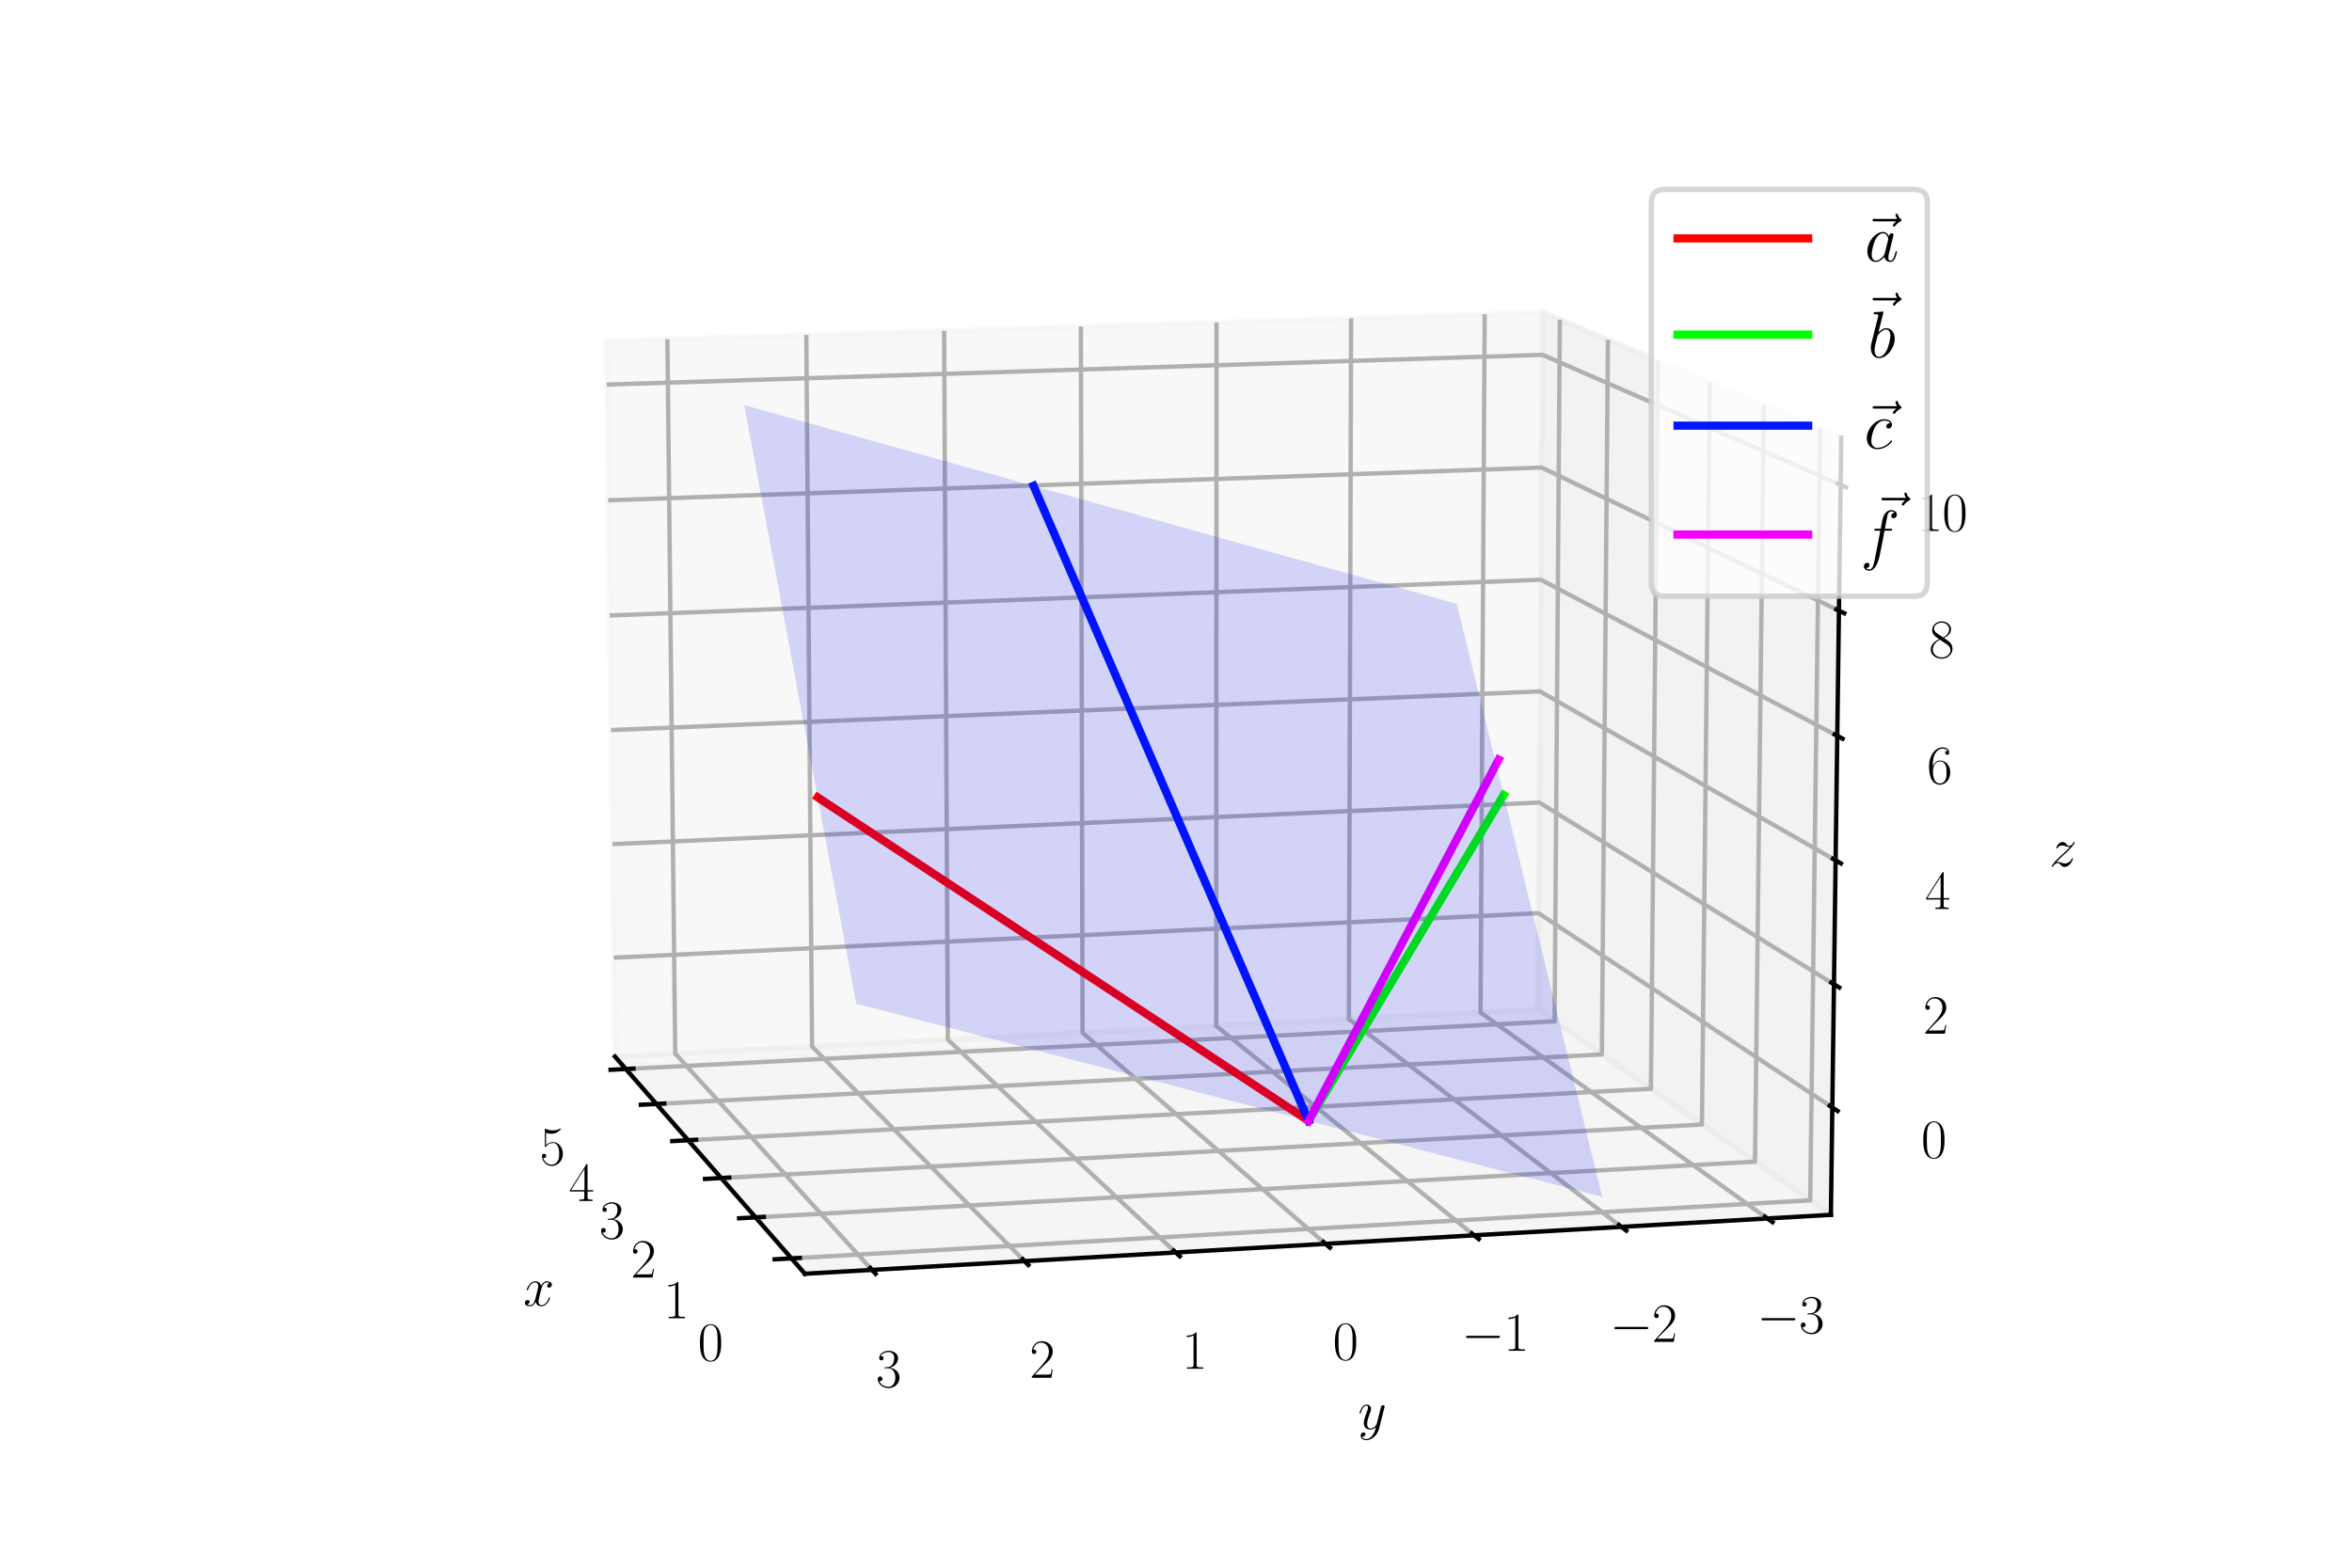 <?xml version="1.0" encoding="utf-8" standalone="no"?>
<!DOCTYPE svg PUBLIC "-//W3C//DTD SVG 1.1//EN"
  "http://www.w3.org/Graphics/SVG/1.1/DTD/svg11.dtd">
<svg xmlns:xlink="http://www.w3.org/1999/xlink" width="432pt" height="288pt" viewBox="0 0 432 288" xmlns="http://www.w3.org/2000/svg" version="1.1">
 <defs>
  <style type="text/css">*{stroke-linejoin: round; stroke-linecap: butt}</style>
 </defs>
 <g id="figure_1">
  <g id="patch_1">
   <path d="M 0 288 
L 432 288 
L 432 0 
L 0 0 
z
" style="fill: #ffffff"/>
  </g>
  <g id="patch_2">
   <path d="M 72 288 
L 360 288 
L 360 0 
L 72 0 
z
" style="fill: #ffffff"/>
  </g>
  <g id="pane3d_1">
   <g id="patch_3">
    <path d="M 282.455 185.47 
L 112.958 194.106 
L 111.356 62.652 
L 283.368 57.396 
" style="fill: #f2f2f2; opacity: 0.5; stroke: #f2f2f2; stroke-linejoin: miter"/>
   </g>
  </g>
  <g id="pane3d_2">
   <g id="patch_4">
    <path d="M 336.288 223.173 
L 282.455 185.47 
L 283.368 57.396 
L 338.189 80.372 
" style="fill: #e6e6e6; opacity: 0.5; stroke: #e6e6e6; stroke-linejoin: miter"/>
   </g>
  </g>
  <g id="pane3d_3">
   <g id="patch_5">
    <path d="M 336.288 223.173 
L 282.455 185.47 
L 112.958 194.106 
L 147.836 234 
" style="fill: #ececec; opacity: 0.5; stroke: #ececec; stroke-linejoin: miter"/>
   </g>
  </g>
  <g id="axis3d_1">
   <g id="line2d_1">
    <path d="M 112.958 194.106 
L 147.836 234 
" style="fill: none; stroke: #000000; stroke-width: 0.8; stroke-linecap: square"/>
   </g>
   <g id="text_1">
    <!-- $x$ -->
    <g transform="translate(96.126 239.879)scale(0.1 -0.1)">
     <defs>
      <path id="CMMI12-78" d="M 3034 2606 
C 2829 2567 2752 2414 2752 2293 
C 2752 2139 2874 2088 2963 2088 
C 3155 2088 3290 2254 3290 2427 
C 3290 2695 2982 2816 2714 2816 
C 2323 2816 2106 2433 2048 2312 
C 1901 2816 1504 2816 1389 2816 
C 736 2816 390 1980 390 1839 
C 390 1814 416 1782 461 1782 
C 512 1782 525 1820 538 1846 
C 755 2555 1184 2689 1370 2689 
C 1658 2689 1715 2420 1715 2267 
C 1715 2127 1677 1980 1600 1673 
L 1382 798 
C 1286 415 1101 64 762 64 
C 730 64 570 64 435 147 
C 666 192 717 383 717 460 
C 717 588 621 664 499 664 
C 346 664 179 530 179 326 
C 179 57 480 -64 755 -64 
C 1062 -64 1280 179 1414 441 
C 1517 64 1837 -64 2074 -64 
C 2726 -64 3072 773 3072 913 
C 3072 945 3046 971 3008 971 
C 2950 971 2944 939 2925 888 
C 2752 326 2381 64 2093 64 
C 1869 64 1747 230 1747 492 
C 1747 632 1773 734 1875 1156 
L 2099 2024 
C 2195 2408 2413 2689 2707 2689 
C 2720 2689 2899 2689 3034 2606 
z
" transform="scale(0.016)"/>
     </defs>
     <use xlink:href="#CMMI12-78" transform="scale(0.996)"/>
    </g>
   </g>
   <g id="Line3DCollection_1">
    <path d="M 145.366 231.175 
L 332.487 220.511 
L 334.312 78.748 
" style="fill: none; stroke: #b0b0b0; stroke-width: 0.8"/>
    <path d="M 138.782 223.644 
L 322.346 213.409 
L 323.973 74.414 
" style="fill: none; stroke: #b0b0b0; stroke-width: 0.8"/>
    <path d="M 132.463 216.416 
L 312.603 206.585 
L 314.046 70.254 
" style="fill: none; stroke: #b0b0b0; stroke-width: 0.8"/>
    <path d="M 126.395 209.475 
L 303.235 200.023 
L 304.507 66.256 
" style="fill: none; stroke: #b0b0b0; stroke-width: 0.8"/>
    <path d="M 120.562 202.803 
L 294.221 193.71 
L 295.333 62.411 
" style="fill: none; stroke: #b0b0b0; stroke-width: 0.8"/>
    <path d="M 114.95 196.385 
L 285.54 187.63 
L 286.504 58.711 
" style="fill: none; stroke: #b0b0b0; stroke-width: 0.8"/>
   </g>
   <g id="xtick_1">
    <g id="line2d_2">
     <path d="M 146.908 231.087 
L 142.281 231.351 
" style="fill: none; stroke: #000000; stroke-width: 0.8; stroke-linecap: square"/>
    </g>
    <g id="text_2">
     <!-- $\mathdefault{0}$ -->
     <g transform="translate(128.177 249.951)scale(0.1 -0.1)">
      <defs>
       <path id="CMR17-30" d="M 2688 2025 
C 2688 2416 2682 3080 2413 3591 
C 2176 4039 1798 4198 1466 4198 
C 1158 4198 768 4058 525 3597 
C 269 3118 243 2524 243 2025 
C 243 1661 250 1106 448 619 
C 723 -39 1216 -128 1466 -128 
C 1760 -128 2208 -7 2470 600 
C 2662 1042 2688 1559 2688 2025 
z
M 1466 -26 
C 1056 -26 813 325 723 812 
C 653 1188 653 1738 653 2096 
C 653 2588 653 2997 736 3387 
C 858 3929 1216 4096 1466 4096 
C 1728 4096 2067 3923 2189 3400 
C 2272 3036 2278 2607 2278 2096 
C 2278 1680 2278 1169 2202 792 
C 2067 95 1690 -26 1466 -26 
z
" transform="scale(0.016)"/>
      </defs>
      <use xlink:href="#CMR17-30" transform="scale(0.996)"/>
     </g>
    </g>
   </g>
   <g id="xtick_2">
    <g id="line2d_3">
     <path d="M 140.293 223.559 
L 135.757 223.812 
" style="fill: none; stroke: #000000; stroke-width: 0.8; stroke-linecap: square"/>
    </g>
    <g id="text_3">
     <!-- $\mathdefault{1}$ -->
     <g transform="translate(121.889 242.168)scale(0.1 -0.1)">
      <defs>
       <path id="CMR17-31" d="M 1702 4058 
C 1702 4192 1696 4192 1606 4192 
C 1357 3916 979 3827 621 3827 
C 602 3827 570 3827 563 3808 
C 557 3795 557 3782 557 3648 
C 755 3648 1088 3686 1344 3839 
L 1344 461 
C 1344 236 1331 160 781 160 
L 589 160 
L 589 0 
C 896 0 1216 0 1523 0 
C 1830 0 2150 0 2458 0 
L 2458 160 
L 2266 160 
C 1715 160 1702 230 1702 458 
L 1702 4058 
z
" transform="scale(0.016)"/>
      </defs>
      <use xlink:href="#CMR17-31" transform="scale(0.996)"/>
     </g>
    </g>
   </g>
   <g id="xtick_3">
    <g id="line2d_4">
     <path d="M 133.945 216.336 
L 129.496 216.578 
" style="fill: none; stroke: #000000; stroke-width: 0.8; stroke-linecap: square"/>
    </g>
    <g id="text_4">
     <!-- $\mathdefault{2}$ -->
     <g transform="translate(115.855 234.699)scale(0.1 -0.1)">
      <defs>
       <path id="CMR17-32" d="M 2669 989 
L 2554 989 
C 2490 536 2438 459 2413 420 
C 2381 369 1920 369 1830 369 
L 602 369 
C 832 619 1280 1072 1824 1597 
C 2214 1967 2669 2402 2669 3035 
C 2669 3790 2067 4224 1395 4224 
C 691 4224 262 3604 262 3030 
C 262 2780 448 2748 525 2748 
C 589 2748 781 2787 781 3010 
C 781 3207 614 3264 525 3264 
C 486 3264 448 3258 422 3245 
C 544 3790 915 4058 1306 4058 
C 1862 4058 2227 3617 2227 3035 
C 2227 2479 1901 2000 1536 1584 
L 262 146 
L 262 0 
L 2515 0 
L 2669 989 
z
" transform="scale(0.016)"/>
      </defs>
      <use xlink:href="#CMR17-32" transform="scale(0.996)"/>
     </g>
    </g>
   </g>
   <g id="xtick_4">
    <g id="line2d_5">
     <path d="M 127.849 209.397 
L 123.484 209.631 
" style="fill: none; stroke: #000000; stroke-width: 0.8; stroke-linecap: square"/>
    </g>
    <g id="text_5">
     <!-- $\mathdefault{3}$ -->
     <g transform="translate(110.06 227.526)scale(0.1 -0.1)">
      <defs>
       <path id="CMR17-33" d="M 1414 2157 
C 1984 2157 2234 1662 2234 1090 
C 2234 320 1824 25 1453 25 
C 1114 25 563 194 390 693 
C 422 680 454 680 486 680 
C 640 680 755 782 755 948 
C 755 1133 614 1216 486 1216 
C 378 1216 211 1165 211 926 
C 211 335 787 -128 1466 -128 
C 2176 -128 2720 430 2720 1085 
C 2720 1707 2208 2157 1600 2227 
C 2086 2328 2554 2756 2554 3329 
C 2554 3820 2048 4179 1472 4179 
C 890 4179 378 3829 378 3329 
C 378 3110 544 3072 627 3072 
C 762 3072 877 3155 877 3321 
C 877 3486 762 3569 627 3569 
C 602 3569 570 3569 544 3557 
C 730 3959 1235 4032 1459 4032 
C 1683 4032 2106 3925 2106 3320 
C 2106 3143 2080 2828 1862 2550 
C 1670 2304 1453 2304 1242 2284 
C 1210 2284 1062 2269 1037 2269 
C 992 2263 966 2257 966 2208 
C 966 2163 973 2157 1101 2157 
L 1414 2157 
z
" transform="scale(0.016)"/>
      </defs>
      <use xlink:href="#CMR17-33" transform="scale(0.996)"/>
     </g>
    </g>
   </g>
   <g id="xtick_5">
    <g id="line2d_6">
     <path d="M 121.989 202.729 
L 117.705 202.953 
" style="fill: none; stroke: #000000; stroke-width: 0.8; stroke-linecap: square"/>
    </g>
    <g id="text_6">
     <!-- $\mathdefault{4}$ -->
     <g transform="translate(104.49 220.631)scale(0.1 -0.1)">
      <defs>
       <path id="CMR17-34" d="M 2150 4122 
C 2150 4256 2144 4256 2029 4256 
L 128 1254 
L 128 1088 
L 1779 1088 
L 1779 457 
C 1779 224 1766 160 1318 160 
L 1197 160 
L 1197 0 
C 1402 0 1747 0 1965 0 
C 2182 0 2528 0 2733 0 
L 2733 160 
L 2611 160 
C 2163 160 2150 224 2150 457 
L 2150 1088 
L 2803 1088 
L 2803 1254 
L 2150 1254 
L 2150 4122 
z
M 1798 3703 
L 1798 1254 
L 256 1254 
L 1798 3703 
z
" transform="scale(0.016)"/>
      </defs>
      <use xlink:href="#CMR17-34" transform="scale(0.996)"/>
     </g>
    </g>
   </g>
   <g id="xtick_6">
    <g id="line2d_7">
     <path d="M 116.352 196.314 
L 112.146 196.529 
" style="fill: none; stroke: #000000; stroke-width: 0.8; stroke-linecap: square"/>
    </g>
    <g id="text_7">
     <!-- $\mathdefault{5}$ -->
     <g transform="translate(99.133 213.999)scale(0.1 -0.1)">
      <defs>
       <path id="CMR17-35" d="M 730 3692 
C 794 3666 1056 3584 1325 3584 
C 1920 3584 2246 3911 2432 4100 
C 2432 4157 2432 4192 2394 4192 
C 2387 4192 2374 4192 2323 4163 
C 2099 4058 1837 3973 1517 3973 
C 1325 3973 1037 3999 723 4139 
C 653 4171 640 4171 634 4171 
C 602 4171 595 4164 595 4037 
L 595 2203 
C 595 2089 595 2057 659 2057 
C 691 2057 704 2070 736 2114 
C 941 2401 1222 2522 1542 2522 
C 1766 2522 2246 2382 2246 1289 
C 2246 1085 2246 715 2054 421 
C 1894 159 1645 25 1370 25 
C 947 25 518 320 403 814 
C 429 807 480 795 506 795 
C 589 795 749 840 749 1038 
C 749 1210 627 1280 506 1280 
C 358 1280 262 1190 262 1011 
C 262 454 704 -128 1382 -128 
C 2042 -128 2669 440 2669 1264 
C 2669 2030 2170 2624 1549 2624 
C 1222 2624 947 2503 730 2274 
L 730 3692 
z
" transform="scale(0.016)"/>
      </defs>
      <use xlink:href="#CMR17-35" transform="scale(0.996)"/>
     </g>
    </g>
   </g>
  </g>
  <g id="axis3d_2">
   <g id="line2d_8">
    <path d="M 336.288 223.173 
L 147.836 234 
" style="fill: none; stroke: #000000; stroke-width: 0.8; stroke-linecap: square"/>
   </g>
   <g id="text_8">
    <!-- $y$ -->
    <g transform="translate(249.435 262.528)scale(0.1 -0.1)">
     <defs>
      <path id="CMMI12-79" d="M 1683 -700 
C 1510 -939 1261 -1152 947 -1152 
C 870 -1152 563 -1152 467 -889 
C 486 -895 518 -895 531 -895 
C 723 -895 851 -729 851 -582 
C 851 -435 730 -384 634 -384 
C 531 -384 307 -458 307 -759 
C 307 -1071 582 -1286 947 -1286 
C 1587 -1286 2234 -700 2413 6 
L 3040 2485 
C 3046 2517 3059 2556 3059 2594 
C 3059 2689 2982 2753 2886 2753 
C 2829 2753 2694 2727 2643 2535 
L 2170 658 
C 2138 543 2138 530 2086 460 
C 1958 281 1747 64 1440 64 
C 1082 64 1050 415 1050 588 
C 1050 952 1222 1443 1395 1903 
C 1466 2088 1504 2178 1504 2305 
C 1504 2574 1312 2816 998 2816 
C 410 2816 173 1890 173 1839 
C 173 1814 198 1782 243 1782 
C 301 1782 307 1807 333 1897 
C 486 2433 730 2689 979 2689 
C 1037 2689 1146 2689 1146 2478 
C 1146 2312 1075 2127 979 1884 
C 666 1047 666 837 666 683 
C 666 77 1101 -64 1421 -64 
C 1606 -64 1837 -6 2061 230 
L 2067 224 
C 1971 -147 1907 -392 1683 -700 
z
" transform="scale(0.016)"/>
     </defs>
     <use xlink:href="#CMMI12-79" transform="scale(0.996)"/>
    </g>
   </g>
   <g id="Line3DCollection_2">
    <path d="M 272.695 57.723 
L 271.935 186.006 
L 324.627 223.843 
" style="fill: none; stroke: #b0b0b0; stroke-width: 0.8"/>
    <path d="M 248.164 58.472 
L 247.756 187.238 
L 297.806 225.384 
" style="fill: none; stroke: #b0b0b0; stroke-width: 0.8"/>
    <path d="M 223.441 59.227 
L 223.39 188.479 
L 270.754 226.938 
" style="fill: none; stroke: #b0b0b0; stroke-width: 0.8"/>
    <path d="M 198.524 59.989 
L 198.835 189.73 
L 243.468 228.506 
" style="fill: none; stroke: #b0b0b0; stroke-width: 0.8"/>
    <path d="M 173.41 60.756 
L 174.09 190.991 
L 215.943 230.087 
" style="fill: none; stroke: #b0b0b0; stroke-width: 0.8"/>
    <path d="M 148.097 61.53 
L 149.151 192.262 
L 188.177 231.682 
" style="fill: none; stroke: #b0b0b0; stroke-width: 0.8"/>
    <path d="M 122.582 62.309 
L 124.016 193.543 
L 160.168 233.292 
" style="fill: none; stroke: #b0b0b0; stroke-width: 0.8"/>
   </g>
   <g id="xtick_7">
    <g id="line2d_9">
     <path d="M 324.156 223.505 
L 325.571 224.521 
" style="fill: none; stroke: #000000; stroke-width: 0.8; stroke-linecap: square"/>
    </g>
    <g id="text_9">
     <!-- $\mathdefault{−3}$ -->
     <g transform="translate(322.684 244.907)scale(0.1 -0.1)">
      <defs>
       <path id="CMSY10-0" d="M 4218 1472 
C 4326 1472 4442 1472 4442 1600 
C 4442 1728 4326 1728 4218 1728 
L 755 1728 
C 646 1728 531 1728 531 1600 
C 531 1472 646 1472 755 1472 
L 4218 1472 
z
" transform="scale(0.016)"/>
      </defs>
      <use xlink:href="#CMSY10-0" transform="scale(0.996)"/>
      <use xlink:href="#CMR17-33" transform="translate(77.487 0)scale(0.996)"/>
     </g>
    </g>
   </g>
   <g id="xtick_8">
    <g id="line2d_10">
     <path d="M 297.359 225.043 
L 298.704 226.068 
" style="fill: none; stroke: #000000; stroke-width: 0.8; stroke-linecap: square"/>
    </g>
    <g id="text_10">
     <!-- $\mathdefault{−2}$ -->
     <g transform="translate(295.67 246.522)scale(0.1 -0.1)">
      <use xlink:href="#CMSY10-0" transform="scale(0.996)"/>
      <use xlink:href="#CMR17-32" transform="translate(77.487 0)scale(0.996)"/>
     </g>
    </g>
   </g>
   <g id="xtick_9">
    <g id="line2d_11">
     <path d="M 270.331 226.594 
L 271.604 227.628 
" style="fill: none; stroke: #000000; stroke-width: 0.8; stroke-linecap: square"/>
    </g>
    <g id="text_11">
     <!-- $\mathdefault{−1}$ -->
     <g transform="translate(268.422 248.15)scale(0.1 -0.1)">
      <use xlink:href="#CMSY10-0" transform="scale(0.996)"/>
      <use xlink:href="#CMR17-31" transform="translate(77.487 0)scale(0.996)"/>
     </g>
    </g>
   </g>
   <g id="xtick_10">
    <g id="line2d_12">
     <path d="M 243.068 228.159 
L 244.269 229.202 
" style="fill: none; stroke: #000000; stroke-width: 0.8; stroke-linecap: square"/>
    </g>
    <g id="text_12">
     <!-- $\mathdefault{0}$ -->
     <g transform="translate(244.809 249.793)scale(0.1 -0.1)">
      <use xlink:href="#CMR17-30" transform="scale(0.996)"/>
     </g>
    </g>
   </g>
   <g id="xtick_11">
    <g id="line2d_13">
     <path d="M 215.568 229.737 
L 216.695 230.789 
" style="fill: none; stroke: #000000; stroke-width: 0.8; stroke-linecap: square"/>
    </g>
    <g id="text_13">
     <!-- $\mathdefault{1}$ -->
     <g transform="translate(217.08 251.45)scale(0.1 -0.1)">
      <use xlink:href="#CMR17-31" transform="scale(0.996)"/>
     </g>
    </g>
   </g>
   <g id="xtick_12">
    <g id="line2d_14">
     <path d="M 187.828 231.329 
L 188.879 232.391 
" style="fill: none; stroke: #000000; stroke-width: 0.8; stroke-linecap: square"/>
    </g>
    <g id="text_14">
     <!-- $\mathdefault{2}$ -->
     <g transform="translate(189.107 253.122)scale(0.1 -0.1)">
      <use xlink:href="#CMR17-32" transform="scale(0.996)"/>
     </g>
    </g>
   </g>
   <g id="xtick_13">
    <g id="line2d_15">
     <path d="M 159.844 232.935 
L 160.818 234.006 
" style="fill: none; stroke: #000000; stroke-width: 0.8; stroke-linecap: square"/>
    </g>
    <g id="text_15">
     <!-- $\mathdefault{3}$ -->
     <g transform="translate(160.886 254.808)scale(0.1 -0.1)">
      <use xlink:href="#CMR17-33" transform="scale(0.996)"/>
     </g>
    </g>
   </g>
  </g>
  <g id="axis3d_3">
   <g id="line2d_16">
    <path d="M 336.288 223.173 
L 338.189 80.372 
" style="fill: none; stroke: #000000; stroke-width: 0.8; stroke-linecap: square"/>
   </g>
   <g id="text_16">
    <!-- $z$ -->
    <g transform="translate(376.389 159.169)scale(0.1 -0.1)">
     <defs>
      <path id="CMMI12-7a" d="M 813 486 
C 1088 803 1312 1004 1632 1296 
C 2016 1632 2182 1793 2272 1891 
C 2720 2338 2944 2713 2944 2764 
C 2944 2816 2893 2816 2880 2816 
C 2835 2816 2822 2793 2790 2750 
C 2630 2494 2477 2367 2310 2367 
C 2176 2367 2106 2421 1984 2565 
C 1850 2715 1741 2816 1555 2816 
C 1088 2816 806 2257 806 2128 
C 806 2108 813 2068 870 2068 
C 922 2068 928 2091 947 2133 
C 1056 2372 1363 2414 1485 2414 
C 1619 2414 1747 2376 1882 2327 
C 2125 2240 2227 2240 2291 2240 
C 2336 2240 2362 2240 2394 2246 
C 2182 1994 1837 1683 1549 1418 
L 902 816 
C 512 415 275 33 275 -12 
C 275 -51 307 -64 346 -64 
C 384 -64 390 -57 435 14 
C 538 163 742 384 979 384 
C 1114 384 1178 342 1306 193 
C 1427 61 1536 -64 1741 -64 
C 2368 -64 2726 732 2726 876 
C 2726 903 2720 942 2656 942 
C 2605 942 2598 917 2579 855 
C 2438 488 2061 338 1811 338 
C 1677 338 1549 376 1414 425 
C 1158 512 1088 512 1005 512 
C 941 512 870 512 813 486 
z
" transform="scale(0.016)"/>
     </defs>
     <use xlink:href="#CMMI12-7a" transform="scale(0.996)"/>
    </g>
   </g>
   <g id="Line3DCollection_3">
    <path d="M 336.551 203.458 
L 282.581 167.761 
L 112.736 175.937 
" style="fill: none; stroke: #b0b0b0; stroke-width: 0.8"/>
    <path d="M 336.852 180.817 
L 282.726 147.436 
L 112.482 155.079 
" style="fill: none; stroke: #b0b0b0; stroke-width: 0.8"/>
    <path d="M 337.155 158.059 
L 282.872 127.016 
L 112.227 134.123 
" style="fill: none; stroke: #b0b0b0; stroke-width: 0.8"/>
    <path d="M 337.459 135.183 
L 283.018 106.502 
L 111.97 113.066 
" style="fill: none; stroke: #b0b0b0; stroke-width: 0.8"/>
    <path d="M 337.765 112.187 
L 283.165 85.892 
L 111.712 91.909 
" style="fill: none; stroke: #b0b0b0; stroke-width: 0.8"/>
    <path d="M 338.073 89.072 
L 283.312 65.186 
L 111.453 70.651 
" style="fill: none; stroke: #b0b0b0; stroke-width: 0.8"/>
   </g>
   <g id="xtick_14">
    <g id="line2d_17">
     <path d="M 336.068 203.139 
L 337.518 204.098 
" style="fill: none; stroke: #000000; stroke-width: 0.8; stroke-linecap: square"/>
    </g>
    <g id="text_17">
     <!-- $\mathdefault{0}$ -->
     <g transform="translate(352.869 212.689)scale(0.1 -0.1)">
      <use xlink:href="#CMR17-30" transform="scale(0.996)"/>
     </g>
    </g>
   </g>
   <g id="xtick_15">
    <g id="line2d_18">
     <path d="M 336.368 180.519 
L 337.823 181.416 
" style="fill: none; stroke: #000000; stroke-width: 0.8; stroke-linecap: square"/>
    </g>
    <g id="text_18">
     <!-- $\mathdefault{2}$ -->
     <g transform="translate(353.221 189.899)scale(0.1 -0.1)">
      <use xlink:href="#CMR17-32" transform="scale(0.996)"/>
     </g>
    </g>
   </g>
   <g id="xtick_16">
    <g id="line2d_19">
     <path d="M 336.67 157.781 
L 338.129 158.616 
" style="fill: none; stroke: #000000; stroke-width: 0.8; stroke-linecap: square"/>
    </g>
    <g id="text_19">
     <!-- $\mathdefault{4}$ -->
     <g transform="translate(353.575 166.99)scale(0.1 -0.1)">
      <use xlink:href="#CMR17-34" transform="scale(0.996)"/>
     </g>
    </g>
   </g>
   <g id="xtick_17">
    <g id="line2d_20">
     <path d="M 336.973 134.926 
L 338.436 135.697 
" style="fill: none; stroke: #000000; stroke-width: 0.8; stroke-linecap: square"/>
    </g>
    <g id="text_20">
     <!-- $\mathdefault{6}$ -->
     <g transform="translate(353.931 143.961)scale(0.1 -0.1)">
      <defs>
       <path id="CMR17-36" d="M 678 2176 
C 678 3690 1395 4032 1811 4032 
C 1946 4032 2272 4009 2400 3776 
C 2298 3776 2106 3776 2106 3553 
C 2106 3381 2246 3323 2336 3323 
C 2394 3323 2566 3348 2566 3560 
C 2566 3954 2246 4179 1805 4179 
C 1043 4179 243 3390 243 1984 
C 243 253 966 -128 1478 -128 
C 2099 -128 2688 427 2688 1283 
C 2688 2081 2170 2662 1517 2662 
C 1126 2662 838 2407 678 1960 
L 678 2176 
z
M 1478 25 
C 691 25 691 1200 691 1436 
C 691 1896 909 2560 1504 2560 
C 1613 2560 1926 2560 2138 2120 
C 2253 1870 2253 1609 2253 1289 
C 2253 944 2253 690 2118 434 
C 1978 171 1773 25 1478 25 
z
" transform="scale(0.016)"/>
      </defs>
      <use xlink:href="#CMR17-36" transform="scale(0.996)"/>
     </g>
    </g>
   </g>
   <g id="xtick_18">
    <g id="line2d_21">
     <path d="M 337.277 111.952 
L 338.745 112.659 
" style="fill: none; stroke: #000000; stroke-width: 0.8; stroke-linecap: square"/>
    </g>
    <g id="text_21">
     <!-- $\mathdefault{8}$ -->
     <g transform="translate(354.289 120.812)scale(0.1 -0.1)">
      <defs>
       <path id="CMR17-38" d="M 1741 2264 
C 2144 2467 2554 2773 2554 3263 
C 2554 3841 1990 4179 1472 4179 
C 890 4179 378 3759 378 3180 
C 378 3021 416 2747 666 2505 
C 730 2442 998 2251 1171 2130 
C 883 1983 211 1634 211 934 
C 211 279 838 -128 1459 -128 
C 2144 -128 2720 362 2720 1010 
C 2720 1590 2330 1857 2074 2029 
L 1741 2264 
z
M 902 2822 
C 851 2854 595 3051 595 3351 
C 595 3739 998 4032 1459 4032 
C 1965 4032 2336 3676 2336 3262 
C 2336 2669 1670 2331 1638 2331 
C 1632 2331 1626 2331 1574 2370 
L 902 2822 
z
M 2080 1519 
C 2176 1449 2483 1240 2483 851 
C 2483 381 2010 25 1472 25 
C 890 25 448 438 448 940 
C 448 1443 838 1862 1280 2060 
L 2080 1519 
z
" transform="scale(0.016)"/>
      </defs>
      <use xlink:href="#CMR17-38" transform="scale(0.996)"/>
     </g>
    </g>
   </g>
   <g id="xtick_19">
    <g id="line2d_22">
     <path d="M 337.583 88.858 
L 339.056 89.501 
" style="fill: none; stroke: #000000; stroke-width: 0.8; stroke-linecap: square"/>
    </g>
    <g id="text_22">
     <!-- $\mathdefault{10}$ -->
     <g transform="translate(352.158 97.54)scale(0.1 -0.1)">
      <use xlink:href="#CMR17-31" transform="scale(0.996)"/>
      <use xlink:href="#CMR17-30" transform="translate(45.69 0)scale(0.996)"/>
     </g>
    </g>
   </g>
  </g>
  <g id="axes_1">
   <g id="line2d_23">
    <path d="M 240.358 205.912 
L 150.18 146.478 
" clip-path="url(#p1b68cf9a73)" style="fill: none; stroke: #ff0000; stroke-width: 1.5; stroke-linecap: square"/>
   </g>
   <g id="line2d_24">
    <path d="M 240.358 205.912 
L 276.176 146.05 
" clip-path="url(#p1b68cf9a73)" style="fill: none; stroke: #00ff00; stroke-width: 1.5; stroke-linecap: square"/>
   </g>
   <g id="line2d_25">
    <path d="M 240.358 205.912 
L 189.83 89.248 
" clip-path="url(#p1b68cf9a73)" style="fill: none; stroke: #0016ff; stroke-width: 1.5; stroke-linecap: square"/>
   </g>
   <g id="line2d_26">
    <path d="M 240.358 205.912 
L 275.259 139.547 
" clip-path="url(#p1b68cf9a73)" style="fill: none; stroke: #f400ff; stroke-width: 1.5; stroke-linecap: square"/>
   </g>
   <g id="Poly3DCollection_1">
    <path d="M 271.832 128.346 
L 267.558 110.928 
L 254.765 107.36 
L 258.945 124.792 
z
" clip-path="url(#p1b68cf9a73)" style="fill: #0000f5; fill-opacity: 0.15"/>
    <path d="M 258.945 124.792 
L 254.765 107.36 
L 241.908 103.774 
L 245.993 121.221 
z
" clip-path="url(#p1b68cf9a73)" style="fill: #0000f5; fill-opacity: 0.15"/>
    <path d="M 245.993 121.221 
L 241.908 103.774 
L 228.986 100.17 
L 232.975 117.631 
z
" clip-path="url(#p1b68cf9a73)" style="fill: #0000f5; fill-opacity: 0.15"/>
    <path d="M 232.975 117.631 
L 228.986 100.17 
L 216 96.547 
L 219.892 114.023 
z
" clip-path="url(#p1b68cf9a73)" style="fill: #0000f5; fill-opacity: 0.15"/>
    <path d="M 276.176 146.05 
L 271.832 128.346 
L 258.945 124.792 
L 263.194 142.512 
z
" clip-path="url(#p1b68cf9a73)" style="fill: #0000f5; fill-opacity: 0.15"/>
    <path d="M 219.892 114.023 
L 216 96.547 
L 202.948 92.907 
L 206.742 110.397 
z
" clip-path="url(#p1b68cf9a73)" style="fill: #0000f5; fill-opacity: 0.15"/>
    <path d="M 263.194 142.512 
L 258.945 124.792 
L 245.993 121.221 
L 250.146 138.956 
z
" clip-path="url(#p1b68cf9a73)" style="fill: #0000f5; fill-opacity: 0.15"/>
    <path d="M 206.742 110.397 
L 202.948 92.907 
L 189.83 89.248 
L 193.525 106.753 
z
" clip-path="url(#p1b68cf9a73)" style="fill: #0000f5; fill-opacity: 0.15"/>
    <path d="M 250.146 138.956 
L 245.993 121.221 
L 232.975 117.631 
L 237.031 135.382 
z
" clip-path="url(#p1b68cf9a73)" style="fill: #0000f5; fill-opacity: 0.15"/>
    <path d="M 193.525 106.753 
L 189.83 89.248 
L 176.645 85.571 
L 180.24 103.089 
z
" clip-path="url(#p1b68cf9a73)" style="fill: #0000f5; fill-opacity: 0.15"/>
    <path d="M 237.031 135.382 
L 232.975 117.631 
L 219.892 114.023 
L 223.849 131.79 
z
" clip-path="url(#p1b68cf9a73)" style="fill: #0000f5; fill-opacity: 0.15"/>
    <path d="M 280.593 164.048 
L 276.176 146.05 
L 263.194 142.512 
L 267.514 160.527 
z
" clip-path="url(#p1b68cf9a73)" style="fill: #0000f5; fill-opacity: 0.15"/>
    <path d="M 180.24 103.089 
L 176.645 85.571 
L 163.394 81.875 
L 166.888 99.407 
z
" clip-path="url(#p1b68cf9a73)" style="fill: #0000f5; fill-opacity: 0.15"/>
    <path d="M 223.849 131.79 
L 219.892 114.023 
L 206.742 110.397 
L 210.599 128.179 
z
" clip-path="url(#p1b68cf9a73)" style="fill: #0000f5; fill-opacity: 0.15"/>
    <path d="M 267.514 160.527 
L 263.194 142.512 
L 250.146 138.956 
L 254.368 156.988 
z
" clip-path="url(#p1b68cf9a73)" style="fill: #0000f5; fill-opacity: 0.15"/>
    <path d="M 166.888 99.407 
L 163.394 81.875 
L 150.075 78.16 
L 153.466 95.706 
z
" clip-path="url(#p1b68cf9a73)" style="fill: #0000f5; fill-opacity: 0.15"/>
    <path d="M 210.599 128.179 
L 206.742 110.397 
L 193.525 106.753 
L 197.282 124.549 
z
" clip-path="url(#p1b68cf9a73)" style="fill: #0000f5; fill-opacity: 0.15"/>
    <path d="M 254.368 156.988 
L 250.146 138.956 
L 237.031 135.382 
L 241.154 153.43 
z
" clip-path="url(#p1b68cf9a73)" style="fill: #0000f5; fill-opacity: 0.15"/>
    <path d="M 153.466 95.706 
L 150.075 78.16 
L 136.688 74.426 
L 139.976 91.987 
z
" clip-path="url(#p1b68cf9a73)" style="fill: #0000f5; fill-opacity: 0.15"/>
    <path d="M 197.282 124.549 
L 193.525 106.753 
L 180.24 103.089 
L 183.896 120.901 
z
" clip-path="url(#p1b68cf9a73)" style="fill: #0000f5; fill-opacity: 0.15"/>
    <path d="M 241.154 153.43 
L 237.031 135.382 
L 223.849 131.79 
L 227.872 149.854 
z
" clip-path="url(#p1b68cf9a73)" style="fill: #0000f5; fill-opacity: 0.15"/>
    <path d="M 285.084 182.348 
L 280.593 164.048 
L 267.514 160.527 
L 271.906 178.844 
z
" clip-path="url(#p1b68cf9a73)" style="fill: #0000f5; fill-opacity: 0.15"/>
    <path d="M 183.896 120.901 
L 180.24 103.089 
L 166.888 99.407 
L 170.44 117.235 
z
" clip-path="url(#p1b68cf9a73)" style="fill: #0000f5; fill-opacity: 0.15"/>
    <path d="M 227.872 149.854 
L 223.849 131.79 
L 210.599 128.179 
L 214.522 146.26 
z
" clip-path="url(#p1b68cf9a73)" style="fill: #0000f5; fill-opacity: 0.15"/>
    <path d="M 271.906 178.844 
L 267.514 160.527 
L 254.368 156.988 
L 258.661 175.322 
z
" clip-path="url(#p1b68cf9a73)" style="fill: #0000f5; fill-opacity: 0.15"/>
    <path d="M 170.44 117.235 
L 166.888 99.407 
L 153.466 95.706 
L 156.915 113.549 
z
" clip-path="url(#p1b68cf9a73)" style="fill: #0000f5; fill-opacity: 0.15"/>
    <path d="M 214.522 146.26 
L 210.599 128.179 
L 197.282 124.549 
L 201.102 142.646 
z
" clip-path="url(#p1b68cf9a73)" style="fill: #0000f5; fill-opacity: 0.15"/>
    <path d="M 258.661 175.322 
L 254.368 156.988 
L 241.154 153.43 
L 245.347 171.782 
z
" clip-path="url(#p1b68cf9a73)" style="fill: #0000f5; fill-opacity: 0.15"/>
    <path d="M 156.915 113.549 
L 153.466 95.706 
L 139.976 91.987 
L 143.32 109.844 
z
" clip-path="url(#p1b68cf9a73)" style="fill: #0000f5; fill-opacity: 0.15"/>
    <path d="M 201.102 142.646 
L 197.282 124.549 
L 183.896 120.901 
L 187.613 139.015 
z
" clip-path="url(#p1b68cf9a73)" style="fill: #0000f5; fill-opacity: 0.15"/>
    <path d="M 245.347 171.782 
L 241.154 153.43 
L 227.872 149.854 
L 231.964 168.224 
z
" clip-path="url(#p1b68cf9a73)" style="fill: #0000f5; fill-opacity: 0.15"/>
    <path d="M 289.65 200.956 
L 285.084 182.348 
L 271.906 178.844 
L 276.373 197.471 
z
" clip-path="url(#p1b68cf9a73)" style="fill: #0000f5; fill-opacity: 0.15"/>
    <path d="M 187.613 139.015 
L 183.896 120.901 
L 170.44 117.235 
L 174.053 135.364 
z
" clip-path="url(#p1b68cf9a73)" style="fill: #0000f5; fill-opacity: 0.15"/>
    <path d="M 231.964 168.224 
L 227.872 149.854 
L 214.522 146.26 
L 218.511 164.647 
z
" clip-path="url(#p1b68cf9a73)" style="fill: #0000f5; fill-opacity: 0.15"/>
    <path d="M 276.373 197.471 
L 271.906 178.844 
L 258.661 175.322 
L 263.027 193.968 
z
" clip-path="url(#p1b68cf9a73)" style="fill: #0000f5; fill-opacity: 0.15"/>
    <path d="M 174.053 135.364 
L 170.44 117.235 
L 156.915 113.549 
L 160.423 131.694 
z
" clip-path="url(#p1b68cf9a73)" style="fill: #0000f5; fill-opacity: 0.15"/>
    <path d="M 218.511 164.647 
L 214.522 146.26 
L 201.102 142.646 
L 204.987 161.051 
z
" clip-path="url(#p1b68cf9a73)" style="fill: #0000f5; fill-opacity: 0.15"/>
    <path d="M 263.027 193.968 
L 258.661 175.322 
L 245.347 171.782 
L 249.611 190.447 
z
" clip-path="url(#p1b68cf9a73)" style="fill: #0000f5; fill-opacity: 0.15"/>
    <path d="M 160.423 131.694 
L 156.915 113.549 
L 143.32 109.844 
L 146.721 128.005 
z
" clip-path="url(#p1b68cf9a73)" style="fill: #0000f5; fill-opacity: 0.15"/>
    <path d="M 204.987 161.051 
L 201.102 142.646 
L 187.613 139.015 
L 191.393 157.436 
z
" clip-path="url(#p1b68cf9a73)" style="fill: #0000f5; fill-opacity: 0.15"/>
    <path d="M 249.611 190.447 
L 245.347 171.782 
L 231.964 168.224 
L 236.125 186.907 
z
" clip-path="url(#p1b68cf9a73)" style="fill: #0000f5; fill-opacity: 0.15"/>
    <path d="M 294.294 219.882 
L 289.65 200.956 
L 276.373 197.471 
L 280.916 216.417 
z
" clip-path="url(#p1b68cf9a73)" style="fill: #0000f5; fill-opacity: 0.15"/>
    <path d="M 191.393 157.436 
L 187.613 139.015 
L 174.053 135.364 
L 177.728 153.803 
z
" clip-path="url(#p1b68cf9a73)" style="fill: #0000f5; fill-opacity: 0.15"/>
    <path d="M 236.125 186.907 
L 231.964 168.224 
L 218.511 164.647 
L 222.568 183.348 
z
" clip-path="url(#p1b68cf9a73)" style="fill: #0000f5; fill-opacity: 0.15"/>
    <path d="M 280.916 216.417 
L 276.373 197.471 
L 263.027 193.968 
L 267.468 212.933 
z
" clip-path="url(#p1b68cf9a73)" style="fill: #0000f5; fill-opacity: 0.15"/>
    <path d="M 177.728 153.803 
L 174.053 135.364 
L 160.423 131.694 
L 163.99 150.15 
z
" clip-path="url(#p1b68cf9a73)" style="fill: #0000f5; fill-opacity: 0.15"/>
    <path d="M 222.568 183.348 
L 218.511 164.647 
L 204.987 161.051 
L 208.939 179.771 
z
" clip-path="url(#p1b68cf9a73)" style="fill: #0000f5; fill-opacity: 0.15"/>
    <path d="M 267.468 212.933 
L 263.027 193.968 
L 249.611 190.447 
L 253.949 209.432 
z
" clip-path="url(#p1b68cf9a73)" style="fill: #0000f5; fill-opacity: 0.15"/>
    <path d="M 163.99 150.15 
L 160.423 131.694 
L 146.721 128.005 
L 150.18 146.478 
z
" clip-path="url(#p1b68cf9a73)" style="fill: #0000f5; fill-opacity: 0.15"/>
    <path d="M 208.939 179.771 
L 204.987 161.051 
L 191.393 157.436 
L 195.239 176.175 
z
" clip-path="url(#p1b68cf9a73)" style="fill: #0000f5; fill-opacity: 0.15"/>
    <path d="M 253.949 209.432 
L 249.611 190.447 
L 236.125 186.907 
L 240.358 205.912 
z
" clip-path="url(#p1b68cf9a73)" style="fill: #0000f5; fill-opacity: 0.15"/>
    <path d="M 195.239 176.175 
L 191.393 157.436 
L 177.728 153.803 
L 181.466 172.56 
z
" clip-path="url(#p1b68cf9a73)" style="fill: #0000f5; fill-opacity: 0.15"/>
    <path d="M 240.358 205.912 
L 236.125 186.907 
L 222.568 183.348 
L 226.695 202.373 
z
" clip-path="url(#p1b68cf9a73)" style="fill: #0000f5; fill-opacity: 0.15"/>
    <path d="M 181.466 172.56 
L 177.728 153.803 
L 163.99 150.15 
L 167.619 168.925 
z
" clip-path="url(#p1b68cf9a73)" style="fill: #0000f5; fill-opacity: 0.15"/>
    <path d="M 226.695 202.373 
L 222.568 183.348 
L 208.939 179.771 
L 212.96 198.815 
z
" clip-path="url(#p1b68cf9a73)" style="fill: #0000f5; fill-opacity: 0.15"/>
    <path d="M 167.619 168.925 
L 163.99 150.15 
L 150.18 146.478 
L 153.699 165.271 
z
" clip-path="url(#p1b68cf9a73)" style="fill: #0000f5; fill-opacity: 0.15"/>
    <path d="M 212.96 198.815 
L 208.939 179.771 
L 195.239 176.175 
L 199.151 195.238 
z
" clip-path="url(#p1b68cf9a73)" style="fill: #0000f5; fill-opacity: 0.15"/>
    <path d="M 199.151 195.238 
L 195.239 176.175 
L 181.466 172.56 
L 185.269 191.643 
z
" clip-path="url(#p1b68cf9a73)" style="fill: #0000f5; fill-opacity: 0.15"/>
    <path d="M 185.269 191.643 
L 181.466 172.56 
L 167.619 168.925 
L 171.312 188.028 
z
" clip-path="url(#p1b68cf9a73)" style="fill: #0000f5; fill-opacity: 0.15"/>
    <path d="M 171.312 188.028 
L 167.619 168.925 
L 153.699 165.271 
L 157.28 184.393 
z
" clip-path="url(#p1b68cf9a73)" style="fill: #0000f5; fill-opacity: 0.15"/>
   </g>
   <g id="legend_1">
    <g id="patch_6">
     <path d="M 305.719 109.526 
L 351.6 109.526 
Q 354 109.526 354 107.126 
L 354 37.2 
Q 354 34.8 351.6 34.8 
L 305.719 34.8 
Q 303.319 34.8 303.319 37.2 
L 303.319 107.126 
Q 303.319 109.526 305.719 109.526 
z
" style="fill: #ffffff; opacity: 0.8; stroke: #cccccc; stroke-linejoin: miter"/>
    </g>
    <g id="line2d_27">
     <path d="M 308.119 43.8 
L 320.119 43.8 
L 332.119 43.8 
" style="fill: none; stroke: #ff0000; stroke-width: 1.5; stroke-linecap: square"/>
    </g>
    <g id="text_23">
     <!-- $\vec{a}$ -->
     <g transform="translate(341.719 48)scale(0.12 -0.12)">
      <defs>
       <path id="CMMI12-7e" d="M 3424 3835 
C 3347 3764 3110 3540 3110 3451 
C 3110 3387 3168 3329 3232 3329 
C 3290 3329 3315 3368 3360 3432 
C 3514 3624 3686 3745 3834 3828 
C 3898 3867 3942 3886 3942 3956 
C 3942 4014 3891 4046 3853 4078 
C 3674 4200 3629 4372 3610 4449 
C 3590 4500 3571 4577 3482 4577 
C 3443 4577 3366 4552 3366 4456 
C 3366 4398 3405 4244 3526 4072 
L 1376 4072 
C 1267 4072 1158 4072 1158 3950 
C 1158 3835 1274 3835 1376 3835 
L 3424 3835 
z
" transform="scale(0.016)"/>
       <path id="CMMI12-61" d="M 1926 760 
C 1894 651 1894 639 1805 517 
C 1664 338 1382 64 1082 64 
C 819 64 672 300 672 677 
C 672 1028 870 1743 992 2012 
C 1210 2459 1510 2689 1760 2689 
C 2182 2689 2266 2165 2266 2114 
C 2266 2108 2246 2024 2240 2012 
L 1926 760 
z
M 2336 2395 
C 2266 2561 2093 2816 1760 2816 
C 1037 2816 256 1884 256 939 
C 256 307 627 -64 1062 -64 
C 1414 -64 1715 211 1894 422 
C 1958 45 2259 -64 2451 -64 
C 2643 -64 2797 51 2912 281 
C 3014 498 3104 888 3104 913 
C 3104 945 3078 971 3040 971 
C 2982 971 2976 939 2950 843 
C 2854 466 2733 64 2470 64 
C 2285 64 2272 230 2272 358 
C 2272 505 2291 575 2349 824 
C 2394 984 2426 1124 2477 1309 
C 2714 2267 2771 2497 2771 2535 
C 2771 2625 2701 2695 2605 2695 
C 2400 2695 2349 2472 2336 2395 
z
" transform="scale(0.016)"/>
      </defs>
      <use xlink:href="#CMMI12-7e" transform="scale(0.996)"/>
      <use xlink:href="#CMMI12-61" transform="translate(6.446 0)scale(0.996)"/>
     </g>
    </g>
    <g id="line2d_28">
     <path d="M 308.119 61.476 
L 320.119 61.476 
L 332.119 61.476 
" style="fill: none; stroke: #00ff00; stroke-width: 1.5; stroke-linecap: square"/>
    </g>
    <g id="text_24">
     <!-- $\vec{b}$ -->
     <g transform="translate(341.719 65.676)scale(0.12 -0.12)">
      <defs>
       <path id="CMMI12-62" d="M 1478 4257 
C 1485 4283 1498 4321 1498 4352 
C 1498 4416 1434 4416 1421 4416 
C 1414 4416 1184 4393 1069 4377 
C 960 4377 864 4358 749 4358 
C 595 4345 550 4339 550 4224 
C 550 4160 614 4160 678 4160 
C 1005 4160 1005 4103 1005 4040 
C 1005 3996 954 3811 928 3696 
L 774 3085 
C 710 2831 346 1387 320 1272 
C 288 1114 288 1005 288 922 
C 288 274 653 -64 1069 -64 
C 1811 -64 2579 888 2579 1814 
C 2579 2401 2246 2816 1766 2816 
C 1434 2816 1133 2542 1011 2414 
L 1478 4257 
z
M 1075 64 
C 870 64 646 217 646 715 
C 646 926 666 1047 781 1494 
C 800 1577 902 1986 928 2069 
C 941 2120 1318 2689 1754 2689 
C 2035 2689 2163 2408 2163 2076 
C 2163 1769 1984 1047 1824 715 
C 1664 370 1370 64 1075 64 
z
" transform="scale(0.016)"/>
      </defs>
      <use xlink:href="#CMMI12-7e" transform="translate(0 26.29)scale(0.996)"/>
      <use xlink:href="#CMMI12-62" transform="translate(11.312 0)scale(0.996)"/>
     </g>
    </g>
    <g id="line2d_29">
     <path d="M 308.119 78.201 
L 320.119 78.201 
L 332.119 78.201 
" style="fill: none; stroke: #0016ff; stroke-width: 1.5; stroke-linecap: square"/>
    </g>
    <g id="text_25">
     <!-- $\vec{c}$ -->
     <g transform="translate(341.719 82.401)scale(0.12 -0.12)">
      <defs>
       <path id="CMMI12-63" d="M 2502 2431 
C 2381 2431 2323 2431 2234 2355 
C 2195 2323 2125 2227 2125 2125 
C 2125 1997 2221 1920 2342 1920 
C 2496 1920 2669 2044 2669 2292 
C 2669 2588 2374 2816 1933 2816 
C 1094 2816 256 1903 256 996 
C 256 441 602 -64 1254 -64 
C 2125 -64 2675 622 2675 706 
C 2675 744 2637 776 2611 776 
C 2592 776 2586 770 2528 713 
C 2118 162 1510 64 1267 64 
C 826 64 685 446 685 764 
C 685 988 794 1605 1024 2039 
C 1190 2338 1536 2682 1939 2682 
C 2022 2682 2374 2682 2502 2431 
z
" transform="scale(0.016)"/>
      </defs>
      <use xlink:href="#CMMI12-7e" transform="scale(0.996)"/>
      <use xlink:href="#CMMI12-63" transform="translate(5.639 0)scale(0.996)"/>
     </g>
    </g>
    <g id="line2d_30">
     <path d="M 308.119 98.202 
L 320.119 98.202 
L 332.119 98.202 
" style="fill: none; stroke: #f400ff; stroke-width: 1.5; stroke-linecap: square"/>
    </g>
    <g id="text_26">
     <!-- $\vec{f}$ -->
     <g transform="translate(341.719 102.402)scale(0.12 -0.12)">
      <defs>
       <path id="CMMI12-66" d="M 2854 2566 
C 2982 2566 3034 2566 3034 2688 
C 3034 2752 2982 2752 2867 2752 
L 2349 2752 
C 2470 3429 2560 3897 2611 4107 
C 2650 4265 2784 4416 2950 4416 
C 3085 4416 3219 4358 3283 4298 
C 3034 4272 2957 4082 2957 3969 
C 2957 3837 3053 3759 3174 3759 
C 3302 3759 3494 3870 3494 4119 
C 3494 4393 3226 4544 2944 4544 
C 2669 4544 2400 4334 2272 4078 
C 2157 3848 2093 3611 1946 2752 
L 1517 2752 
C 1395 2752 1331 2752 1331 2637 
C 1331 2566 1370 2566 1498 2566 
L 1907 2566 
C 1792 1976 1530 542 1382 -137 
C 1274 -689 1178 -1152 858 -1152 
C 838 -1152 653 -1152 538 -1031 
C 864 -1005 864 -726 864 -720 
C 864 -593 768 -517 646 -517 
C 518 -517 326 -625 326 -867 
C 326 -1140 608 -1280 858 -1280 
C 1510 -1280 1779 -118 1850 199 
C 1965 688 2278 2376 2310 2566 
L 2854 2566 
z
" transform="scale(0.016)"/>
      </defs>
      <use xlink:href="#CMMI12-7e" transform="translate(13.569 26.29)scale(0.996)"/>
      <use xlink:href="#CMMI12-66" transform="scale(0.996)"/>
     </g>
    </g>
   </g>
  </g>
 </g>
 <defs>
  <clipPath id="p1b68cf9a73">
   <rect x="72" y="0" width="288" height="288"/>
  </clipPath>
 </defs>
</svg>
